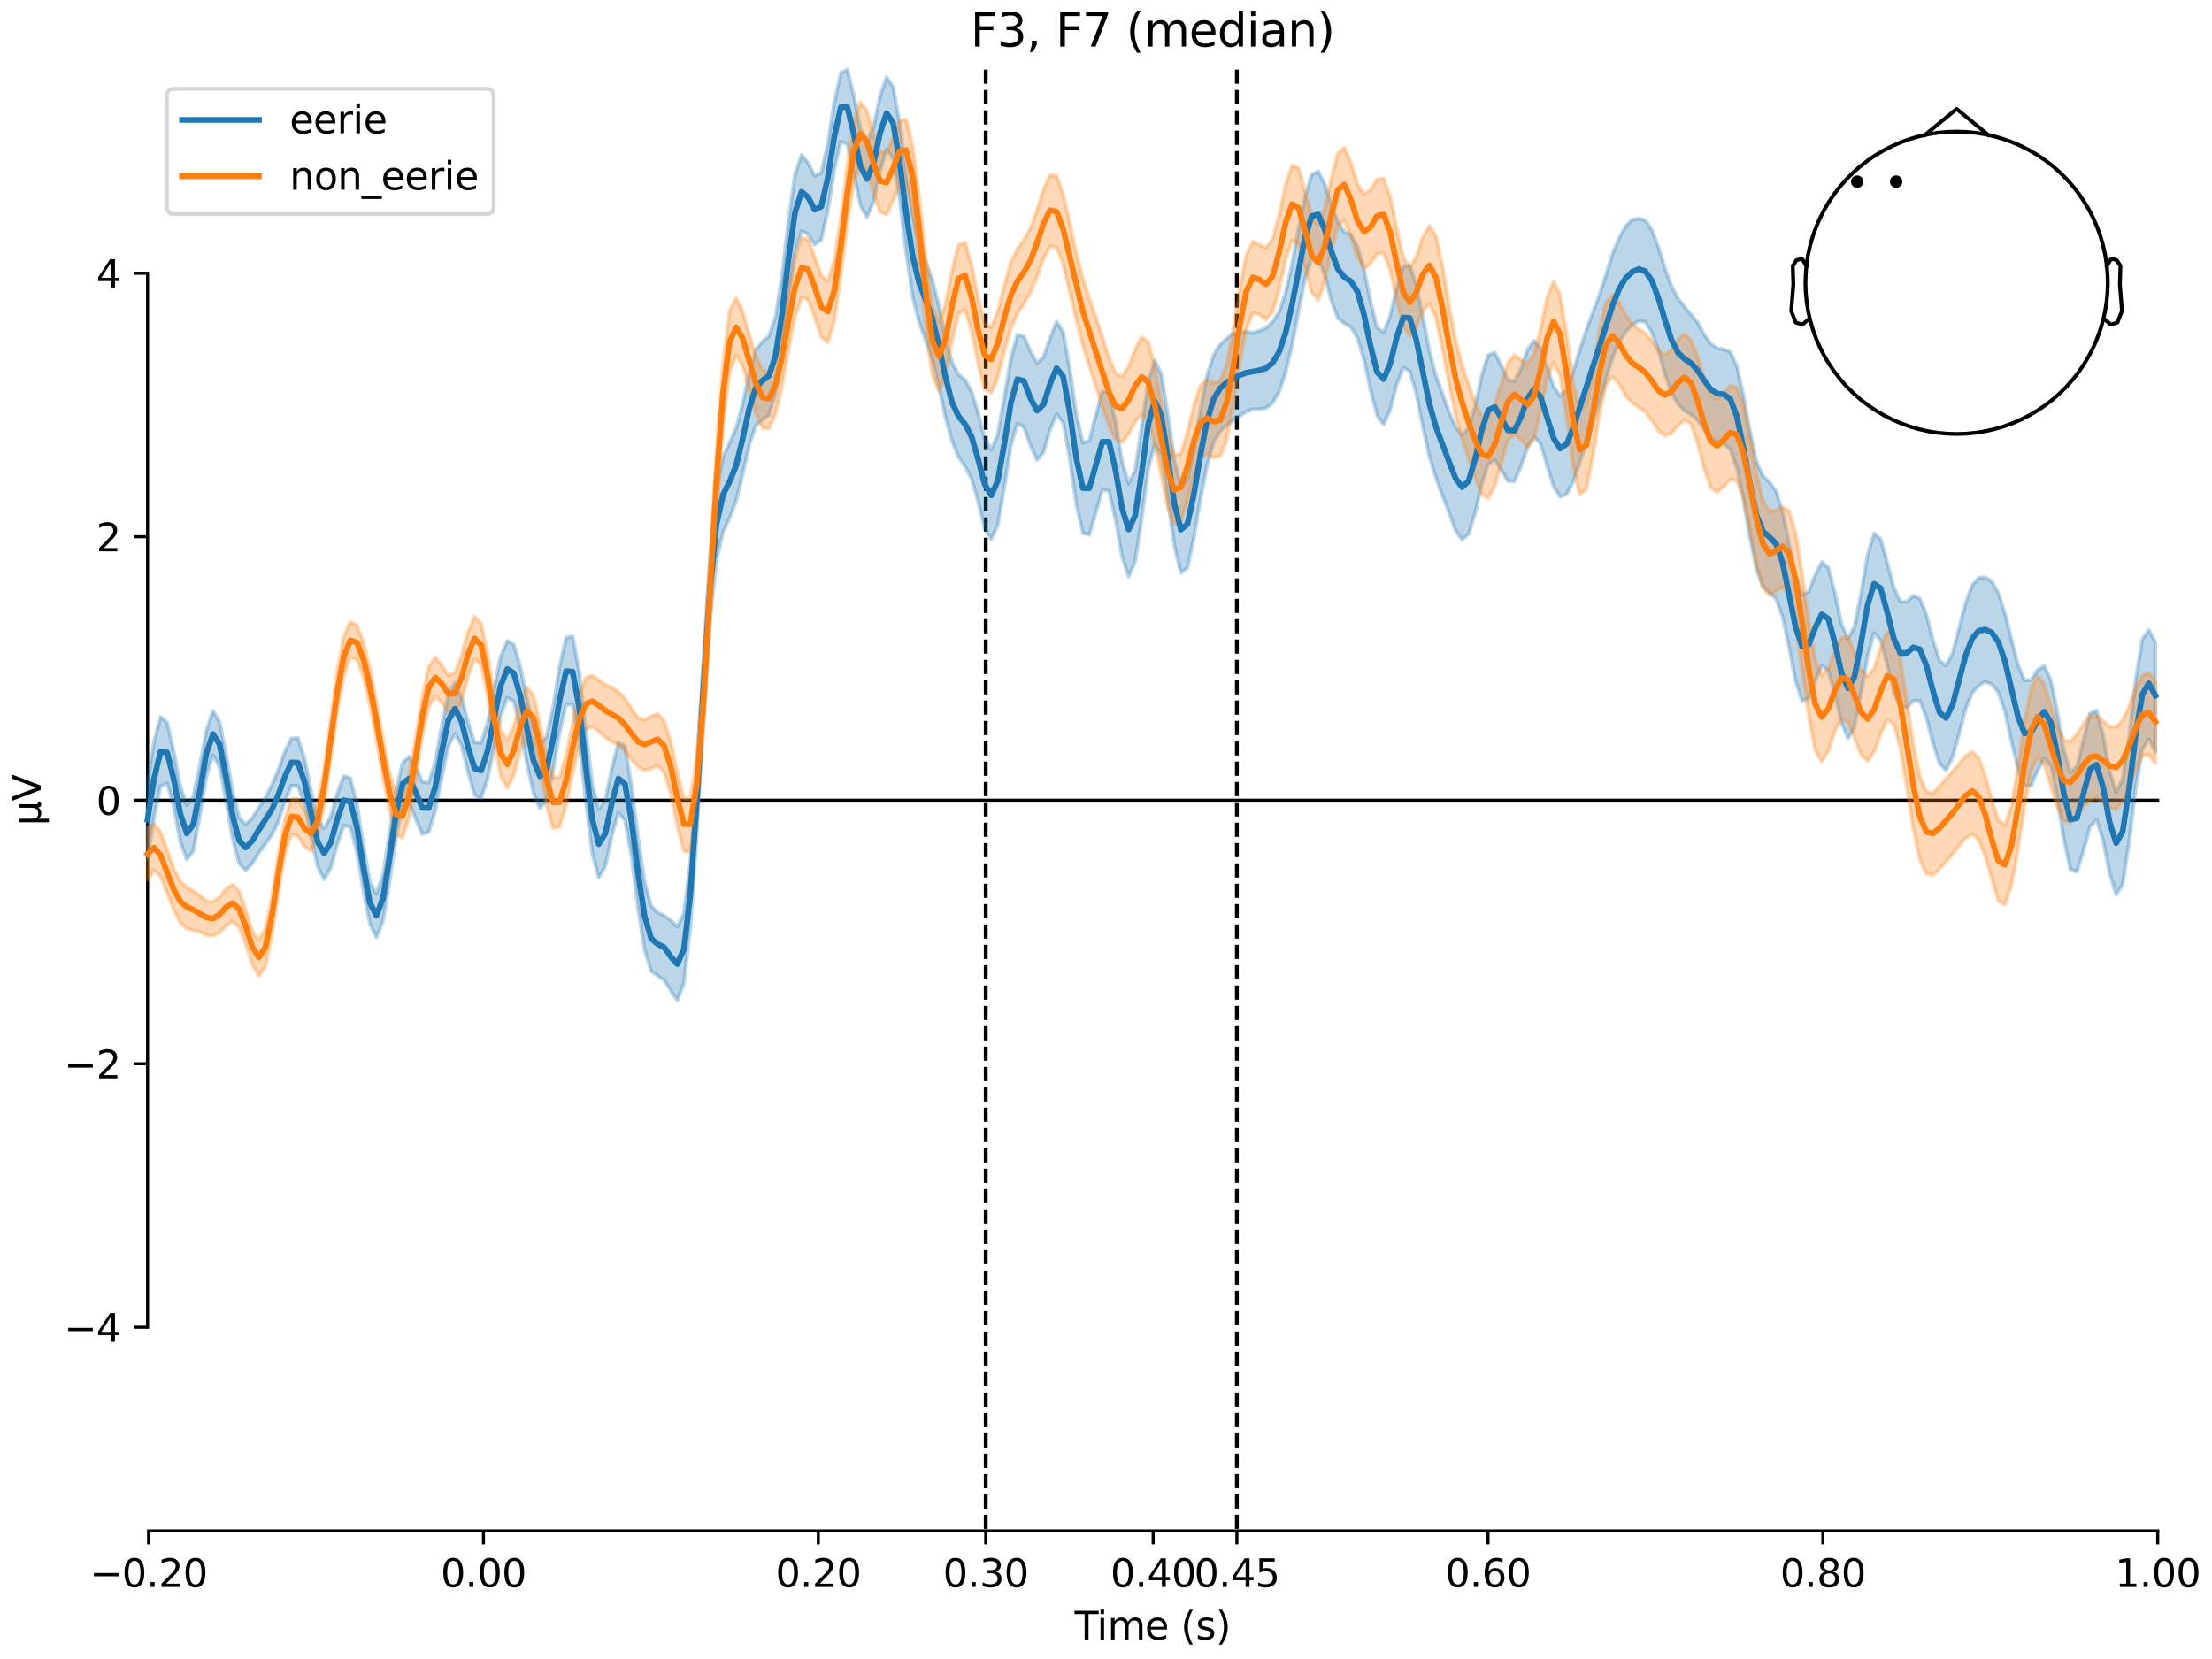 <?xml version="1.0" encoding="utf-8" standalone="no"?>
<!DOCTYPE svg PUBLIC "-//W3C//DTD SVG 1.1//EN"
  "http://www.w3.org/Graphics/SVG/1.1/DTD/svg11.dtd">
<svg xmlns:xlink="http://www.w3.org/1999/xlink" width="576pt" height="432pt" viewBox="0 0 576 432" xmlns="http://www.w3.org/2000/svg" version="1.1">
 <defs>
  <style type="text/css">*{stroke-linejoin: round; stroke-linecap: butt}</style>
 </defs>
 <g id="figure_1">
  <g id="patch_1">
   <path d="M 0 432 
L 576 432 
L 576 0 
L 0 0 
z
" style="fill: #ffffff"/>
  </g>
  <g id="axes_1">
   <g id="patch_2">
    <path d="M 38.421 398.644 
L 561.867 398.644 
L 561.867 18.118 
L 38.421 18.118 
L 38.421 398.644 
z
" style="fill: none; opacity: 0"/>
   </g>
   <g id="patch_3">
    <path d="M 38.421 345.613 
L 38.421 71.149 
" style="fill: none; stroke: #000000; stroke-width: 0.8; stroke-linejoin: miter; stroke-linecap: square"/>
   </g>
   <g id="LineCollection_1">
    <path d="M 256.682 18.118 
L 256.682 398.644 
" clip-path="url(#p73649f7bc6)" style="fill: none; stroke-dasharray: 3.7,1.6; stroke-dashoffset: 0; stroke: #000000"/>
    <path d="M 322.079 18.118 
L 322.079 398.644 
" clip-path="url(#p73649f7bc6)" style="fill: none; stroke-dasharray: 3.7,1.6; stroke-dashoffset: 0; stroke: #000000"/>
   </g>
   <g id="matplotlib.axis_1">
    <g id="xtick_1">
     <g id="line2d_1">
      <defs>
       <path id="m78cf15a482" d="M 0 0 
L 0 3.5 
" style="stroke: #000000; stroke-width: 0.8"/>
      </defs>
      <g>
       <use xlink:href="#m78cf15a482" x="38.693" y="398.644" style="stroke: #000000; stroke-width: 0.8"/>
      </g>
     </g>
     <g id="text_1">
      <!-- −0.20 -->
      <g transform="translate(23.37 413.242) scale(0.1 -0.1)">
       <defs>
        <path id="DejaVuSans-2212" d="M 678 2272 
L 4684 2272 
L 4684 1741 
L 678 1741 
L 678 2272 
z
" transform="scale(0.016)"/>
        <path id="DejaVuSans-30" d="M 2034 4250 
Q 1547 4250 1301 3770 
Q 1056 3291 1056 2328 
Q 1056 1369 1301 889 
Q 1547 409 2034 409 
Q 2525 409 2770 889 
Q 3016 1369 3016 2328 
Q 3016 3291 2770 3770 
Q 2525 4250 2034 4250 
z
M 2034 4750 
Q 2819 4750 3233 4129 
Q 3647 3509 3647 2328 
Q 3647 1150 3233 529 
Q 2819 -91 2034 -91 
Q 1250 -91 836 529 
Q 422 1150 422 2328 
Q 422 3509 836 4129 
Q 1250 4750 2034 4750 
z
" transform="scale(0.016)"/>
        <path id="DejaVuSans-2e" d="M 684 794 
L 1344 794 
L 1344 0 
L 684 0 
L 684 794 
z
" transform="scale(0.016)"/>
        <path id="DejaVuSans-32" d="M 1228 531 
L 3431 531 
L 3431 0 
L 469 0 
L 469 531 
Q 828 903 1448 1529 
Q 2069 2156 2228 2338 
Q 2531 2678 2651 2914 
Q 2772 3150 2772 3378 
Q 2772 3750 2511 3984 
Q 2250 4219 1831 4219 
Q 1534 4219 1204 4116 
Q 875 4013 500 3803 
L 500 4441 
Q 881 4594 1212 4672 
Q 1544 4750 1819 4750 
Q 2544 4750 2975 4387 
Q 3406 4025 3406 3419 
Q 3406 3131 3298 2873 
Q 3191 2616 2906 2266 
Q 2828 2175 2409 1742 
Q 1991 1309 1228 531 
z
" transform="scale(0.016)"/>
       </defs>
       <use xlink:href="#DejaVuSans-2212"/>
       <use xlink:href="#DejaVuSans-30" transform="translate(83.789 0)"/>
       <use xlink:href="#DejaVuSans-2e" transform="translate(147.412 0)"/>
       <use xlink:href="#DejaVuSans-32" transform="translate(179.199 0)"/>
       <use xlink:href="#DejaVuSans-30" transform="translate(242.822 0)"/>
      </g>
     </g>
    </g>
    <g id="xtick_2">
     <g id="line2d_2">
      <g>
       <use xlink:href="#m78cf15a482" x="125.889" y="398.644" style="stroke: #000000; stroke-width: 0.8"/>
      </g>
     </g>
     <g id="text_2">
      <!-- 0.00 -->
      <g transform="translate(114.756 413.242) scale(0.1 -0.1)">
       <use xlink:href="#DejaVuSans-30"/>
       <use xlink:href="#DejaVuSans-2e" transform="translate(63.623 0)"/>
       <use xlink:href="#DejaVuSans-30" transform="translate(95.41 0)"/>
       <use xlink:href="#DejaVuSans-30" transform="translate(159.033 0)"/>
      </g>
     </g>
    </g>
    <g id="xtick_3">
     <g id="line2d_3">
      <g>
       <use xlink:href="#m78cf15a482" x="213.084" y="398.644" style="stroke: #000000; stroke-width: 0.8"/>
      </g>
     </g>
     <g id="text_3">
      <!-- 0.20 -->
      <g transform="translate(201.952 413.242) scale(0.1 -0.1)">
       <use xlink:href="#DejaVuSans-30"/>
       <use xlink:href="#DejaVuSans-2e" transform="translate(63.623 0)"/>
       <use xlink:href="#DejaVuSans-32" transform="translate(95.41 0)"/>
       <use xlink:href="#DejaVuSans-30" transform="translate(159.033 0)"/>
      </g>
     </g>
    </g>
    <g id="xtick_4">
     <g id="line2d_4">
      <g>
       <use xlink:href="#m78cf15a482" x="256.682" y="398.644" style="stroke: #000000; stroke-width: 0.8"/>
      </g>
     </g>
     <g id="text_4">
      <!-- 0.30 -->
      <g transform="translate(245.549 413.242) scale(0.1 -0.1)">
       <defs>
        <path id="DejaVuSans-33" d="M 2597 2516 
Q 3050 2419 3304 2112 
Q 3559 1806 3559 1356 
Q 3559 666 3084 287 
Q 2609 -91 1734 -91 
Q 1441 -91 1130 -33 
Q 819 25 488 141 
L 488 750 
Q 750 597 1062 519 
Q 1375 441 1716 441 
Q 2309 441 2620 675 
Q 2931 909 2931 1356 
Q 2931 1769 2642 2001 
Q 2353 2234 1838 2234 
L 1294 2234 
L 1294 2753 
L 1863 2753 
Q 2328 2753 2575 2939 
Q 2822 3125 2822 3475 
Q 2822 3834 2567 4026 
Q 2313 4219 1838 4219 
Q 1578 4219 1281 4162 
Q 984 4106 628 3988 
L 628 4550 
Q 988 4650 1302 4700 
Q 1616 4750 1894 4750 
Q 2613 4750 3031 4423 
Q 3450 4097 3450 3541 
Q 3450 3153 3228 2886 
Q 3006 2619 2597 2516 
z
" transform="scale(0.016)"/>
       </defs>
       <use xlink:href="#DejaVuSans-30"/>
       <use xlink:href="#DejaVuSans-2e" transform="translate(63.623 0)"/>
       <use xlink:href="#DejaVuSans-33" transform="translate(95.41 0)"/>
       <use xlink:href="#DejaVuSans-30" transform="translate(159.033 0)"/>
      </g>
     </g>
    </g>
    <g id="xtick_5">
     <g id="line2d_5">
      <g>
       <use xlink:href="#m78cf15a482" x="300.28" y="398.644" style="stroke: #000000; stroke-width: 0.8"/>
      </g>
     </g>
     <g id="text_5">
      <!-- 0.40 -->
      <g transform="translate(289.147 413.242) scale(0.1 -0.1)">
       <defs>
        <path id="DejaVuSans-34" d="M 2419 4116 
L 825 1625 
L 2419 1625 
L 2419 4116 
z
M 2253 4666 
L 3047 4666 
L 3047 1625 
L 3713 1625 
L 3713 1100 
L 3047 1100 
L 3047 0 
L 2419 0 
L 2419 1100 
L 313 1100 
L 313 1709 
L 2253 4666 
z
" transform="scale(0.016)"/>
       </defs>
       <use xlink:href="#DejaVuSans-30"/>
       <use xlink:href="#DejaVuSans-2e" transform="translate(63.623 0)"/>
       <use xlink:href="#DejaVuSans-34" transform="translate(95.41 0)"/>
       <use xlink:href="#DejaVuSans-30" transform="translate(159.033 0)"/>
      </g>
     </g>
    </g>
    <g id="xtick_6">
     <g id="line2d_6">
      <g>
       <use xlink:href="#m78cf15a482" x="322.079" y="398.644" style="stroke: #000000; stroke-width: 0.8"/>
      </g>
     </g>
     <g id="text_6">
      <!-- 0.45 -->
      <g transform="translate(310.946 413.242) scale(0.1 -0.1)">
       <defs>
        <path id="DejaVuSans-35" d="M 691 4666 
L 3169 4666 
L 3169 4134 
L 1269 4134 
L 1269 2991 
Q 1406 3038 1543 3061 
Q 1681 3084 1819 3084 
Q 2600 3084 3056 2656 
Q 3513 2228 3513 1497 
Q 3513 744 3044 326 
Q 2575 -91 1722 -91 
Q 1428 -91 1123 -41 
Q 819 9 494 109 
L 494 744 
Q 775 591 1075 516 
Q 1375 441 1709 441 
Q 2250 441 2565 725 
Q 2881 1009 2881 1497 
Q 2881 1984 2565 2268 
Q 2250 2553 1709 2553 
Q 1456 2553 1204 2497 
Q 953 2441 691 2322 
L 691 4666 
z
" transform="scale(0.016)"/>
       </defs>
       <use xlink:href="#DejaVuSans-30"/>
       <use xlink:href="#DejaVuSans-2e" transform="translate(63.623 0)"/>
       <use xlink:href="#DejaVuSans-34" transform="translate(95.41 0)"/>
       <use xlink:href="#DejaVuSans-35" transform="translate(159.033 0)"/>
      </g>
     </g>
    </g>
    <g id="xtick_7">
     <g id="line2d_7">
      <g>
       <use xlink:href="#m78cf15a482" x="387.476" y="398.644" style="stroke: #000000; stroke-width: 0.8"/>
      </g>
     </g>
     <g id="text_7">
      <!-- 0.60 -->
      <g transform="translate(376.343 413.242) scale(0.1 -0.1)">
       <defs>
        <path id="DejaVuSans-36" d="M 2113 2584 
Q 1688 2584 1439 2293 
Q 1191 2003 1191 1497 
Q 1191 994 1439 701 
Q 1688 409 2113 409 
Q 2538 409 2786 701 
Q 3034 994 3034 1497 
Q 3034 2003 2786 2293 
Q 2538 2584 2113 2584 
z
M 3366 4563 
L 3366 3988 
Q 3128 4100 2886 4159 
Q 2644 4219 2406 4219 
Q 1781 4219 1451 3797 
Q 1122 3375 1075 2522 
Q 1259 2794 1537 2939 
Q 1816 3084 2150 3084 
Q 2853 3084 3261 2657 
Q 3669 2231 3669 1497 
Q 3669 778 3244 343 
Q 2819 -91 2113 -91 
Q 1303 -91 875 529 
Q 447 1150 447 2328 
Q 447 3434 972 4092 
Q 1497 4750 2381 4750 
Q 2619 4750 2861 4703 
Q 3103 4656 3366 4563 
z
" transform="scale(0.016)"/>
       </defs>
       <use xlink:href="#DejaVuSans-30"/>
       <use xlink:href="#DejaVuSans-2e" transform="translate(63.623 0)"/>
       <use xlink:href="#DejaVuSans-36" transform="translate(95.41 0)"/>
       <use xlink:href="#DejaVuSans-30" transform="translate(159.033 0)"/>
      </g>
     </g>
    </g>
    <g id="xtick_8">
     <g id="line2d_8">
      <g>
       <use xlink:href="#m78cf15a482" x="474.671" y="398.644" style="stroke: #000000; stroke-width: 0.8"/>
      </g>
     </g>
     <g id="text_8">
      <!-- 0.80 -->
      <g transform="translate(463.538 413.242) scale(0.1 -0.1)">
       <defs>
        <path id="DejaVuSans-38" d="M 2034 2216 
Q 1584 2216 1326 1975 
Q 1069 1734 1069 1313 
Q 1069 891 1326 650 
Q 1584 409 2034 409 
Q 2484 409 2743 651 
Q 3003 894 3003 1313 
Q 3003 1734 2745 1975 
Q 2488 2216 2034 2216 
z
M 1403 2484 
Q 997 2584 770 2862 
Q 544 3141 544 3541 
Q 544 4100 942 4425 
Q 1341 4750 2034 4750 
Q 2731 4750 3128 4425 
Q 3525 4100 3525 3541 
Q 3525 3141 3298 2862 
Q 3072 2584 2669 2484 
Q 3125 2378 3379 2068 
Q 3634 1759 3634 1313 
Q 3634 634 3220 271 
Q 2806 -91 2034 -91 
Q 1263 -91 848 271 
Q 434 634 434 1313 
Q 434 1759 690 2068 
Q 947 2378 1403 2484 
z
M 1172 3481 
Q 1172 3119 1398 2916 
Q 1625 2713 2034 2713 
Q 2441 2713 2670 2916 
Q 2900 3119 2900 3481 
Q 2900 3844 2670 4047 
Q 2441 4250 2034 4250 
Q 1625 4250 1398 4047 
Q 1172 3844 1172 3481 
z
" transform="scale(0.016)"/>
       </defs>
       <use xlink:href="#DejaVuSans-30"/>
       <use xlink:href="#DejaVuSans-2e" transform="translate(63.623 0)"/>
       <use xlink:href="#DejaVuSans-38" transform="translate(95.41 0)"/>
       <use xlink:href="#DejaVuSans-30" transform="translate(159.033 0)"/>
      </g>
     </g>
    </g>
    <g id="xtick_9">
     <g id="line2d_9">
      <g>
       <use xlink:href="#m78cf15a482" x="561.867" y="398.644" style="stroke: #000000; stroke-width: 0.8"/>
      </g>
     </g>
     <g id="text_9">
      <!-- 1.00 -->
      <g transform="translate(550.734 413.242) scale(0.1 -0.1)">
       <defs>
        <path id="DejaVuSans-31" d="M 794 531 
L 1825 531 
L 1825 4091 
L 703 3866 
L 703 4441 
L 1819 4666 
L 2450 4666 
L 2450 531 
L 3481 531 
L 3481 0 
L 794 0 
L 794 531 
z
" transform="scale(0.016)"/>
       </defs>
       <use xlink:href="#DejaVuSans-31"/>
       <use xlink:href="#DejaVuSans-2e" transform="translate(63.623 0)"/>
       <use xlink:href="#DejaVuSans-30" transform="translate(95.41 0)"/>
       <use xlink:href="#DejaVuSans-30" transform="translate(159.033 0)"/>
      </g>
     </g>
    </g>
    <g id="text_10">
     <!-- Time (s) -->
     <g transform="translate(279.815 426.92) scale(0.1 -0.1)">
      <defs>
       <path id="DejaVuSans-54" d="M -19 4666 
L 3928 4666 
L 3928 4134 
L 2272 4134 
L 2272 0 
L 1638 0 
L 1638 4134 
L -19 4134 
L -19 4666 
z
" transform="scale(0.016)"/>
       <path id="DejaVuSans-69" d="M 603 3500 
L 1178 3500 
L 1178 0 
L 603 0 
L 603 3500 
z
M 603 4863 
L 1178 4863 
L 1178 4134 
L 603 4134 
L 603 4863 
z
" transform="scale(0.016)"/>
       <path id="DejaVuSans-6d" d="M 3328 2828 
Q 3544 3216 3844 3400 
Q 4144 3584 4550 3584 
Q 5097 3584 5394 3201 
Q 5691 2819 5691 2113 
L 5691 0 
L 5113 0 
L 5113 2094 
Q 5113 2597 4934 2840 
Q 4756 3084 4391 3084 
Q 3944 3084 3684 2787 
Q 3425 2491 3425 1978 
L 3425 0 
L 2847 0 
L 2847 2094 
Q 2847 2600 2669 2842 
Q 2491 3084 2119 3084 
Q 1678 3084 1418 2786 
Q 1159 2488 1159 1978 
L 1159 0 
L 581 0 
L 581 3500 
L 1159 3500 
L 1159 2956 
Q 1356 3278 1631 3431 
Q 1906 3584 2284 3584 
Q 2666 3584 2933 3390 
Q 3200 3197 3328 2828 
z
" transform="scale(0.016)"/>
       <path id="DejaVuSans-65" d="M 3597 1894 
L 3597 1613 
L 953 1613 
Q 991 1019 1311 708 
Q 1631 397 2203 397 
Q 2534 397 2845 478 
Q 3156 559 3463 722 
L 3463 178 
Q 3153 47 2828 -22 
Q 2503 -91 2169 -91 
Q 1331 -91 842 396 
Q 353 884 353 1716 
Q 353 2575 817 3079 
Q 1281 3584 2069 3584 
Q 2775 3584 3186 3129 
Q 3597 2675 3597 1894 
z
M 3022 2063 
Q 3016 2534 2758 2815 
Q 2500 3097 2075 3097 
Q 1594 3097 1305 2825 
Q 1016 2553 972 2059 
L 3022 2063 
z
" transform="scale(0.016)"/>
       <path id="DejaVuSans-20" transform="scale(0.016)"/>
       <path id="DejaVuSans-28" d="M 1984 4856 
Q 1566 4138 1362 3434 
Q 1159 2731 1159 2009 
Q 1159 1288 1364 580 
Q 1569 -128 1984 -844 
L 1484 -844 
Q 1016 -109 783 600 
Q 550 1309 550 2009 
Q 550 2706 781 3412 
Q 1013 4119 1484 4856 
L 1984 4856 
z
" transform="scale(0.016)"/>
       <path id="DejaVuSans-73" d="M 2834 3397 
L 2834 2853 
Q 2591 2978 2328 3040 
Q 2066 3103 1784 3103 
Q 1356 3103 1142 2972 
Q 928 2841 928 2578 
Q 928 2378 1081 2264 
Q 1234 2150 1697 2047 
L 1894 2003 
Q 2506 1872 2764 1633 
Q 3022 1394 3022 966 
Q 3022 478 2636 193 
Q 2250 -91 1575 -91 
Q 1294 -91 989 -36 
Q 684 19 347 128 
L 347 722 
Q 666 556 975 473 
Q 1284 391 1588 391 
Q 1994 391 2212 530 
Q 2431 669 2431 922 
Q 2431 1156 2273 1281 
Q 2116 1406 1581 1522 
L 1381 1569 
Q 847 1681 609 1914 
Q 372 2147 372 2553 
Q 372 3047 722 3315 
Q 1072 3584 1716 3584 
Q 2034 3584 2315 3537 
Q 2597 3491 2834 3397 
z
" transform="scale(0.016)"/>
       <path id="DejaVuSans-29" d="M 513 4856 
L 1013 4856 
Q 1481 4119 1714 3412 
Q 1947 2706 1947 2009 
Q 1947 1309 1714 600 
Q 1481 -109 1013 -844 
L 513 -844 
Q 928 -128 1133 580 
Q 1338 1288 1338 2009 
Q 1338 2731 1133 3434 
Q 928 4138 513 4856 
z
" transform="scale(0.016)"/>
      </defs>
      <use xlink:href="#DejaVuSans-54"/>
      <use xlink:href="#DejaVuSans-69" transform="translate(57.959 0)"/>
      <use xlink:href="#DejaVuSans-6d" transform="translate(85.742 0)"/>
      <use xlink:href="#DejaVuSans-65" transform="translate(183.154 0)"/>
      <use xlink:href="#DejaVuSans-20" transform="translate(244.678 0)"/>
      <use xlink:href="#DejaVuSans-28" transform="translate(276.465 0)"/>
      <use xlink:href="#DejaVuSans-73" transform="translate(315.479 0)"/>
      <use xlink:href="#DejaVuSans-29" transform="translate(367.578 0)"/>
     </g>
    </g>
   </g>
   <g id="matplotlib.axis_2">
    <g id="ytick_1">
     <g id="line2d_10">
      <defs>
       <path id="mc218d97bfd" d="M 0 0 
L -3.5 0 
" style="stroke: #000000; stroke-width: 0.8"/>
      </defs>
      <g>
       <use xlink:href="#mc218d97bfd" x="38.421" y="345.613" style="stroke: #000000; stroke-width: 0.8"/>
      </g>
     </g>
     <g id="text_11">
      <!-- −4 -->
      <g transform="translate(16.678 349.412) scale(0.1 -0.1)">
       <use xlink:href="#DejaVuSans-2212"/>
       <use xlink:href="#DejaVuSans-34" transform="translate(83.789 0)"/>
      </g>
     </g>
    </g>
    <g id="ytick_2">
     <g id="line2d_11">
      <g>
       <use xlink:href="#mc218d97bfd" x="38.421" y="276.997" style="stroke: #000000; stroke-width: 0.8"/>
      </g>
     </g>
     <g id="text_12">
      <!-- −2 -->
      <g transform="translate(16.678 280.796) scale(0.1 -0.1)">
       <use xlink:href="#DejaVuSans-2212"/>
       <use xlink:href="#DejaVuSans-32" transform="translate(83.789 0)"/>
      </g>
     </g>
    </g>
    <g id="ytick_3">
     <g id="line2d_12">
      <g>
       <use xlink:href="#mc218d97bfd" x="38.421" y="208.381" style="stroke: #000000; stroke-width: 0.8"/>
      </g>
     </g>
     <g id="text_13">
      <!-- 0 -->
      <g transform="translate(25.058 212.18) scale(0.1 -0.1)">
       <use xlink:href="#DejaVuSans-30"/>
      </g>
     </g>
    </g>
    <g id="ytick_4">
     <g id="line2d_13">
      <g>
       <use xlink:href="#mc218d97bfd" x="38.421" y="139.765" style="stroke: #000000; stroke-width: 0.8"/>
      </g>
     </g>
     <g id="text_14">
      <!-- 2 -->
      <g transform="translate(25.058 143.564) scale(0.1 -0.1)">
       <use xlink:href="#DejaVuSans-32"/>
      </g>
     </g>
    </g>
    <g id="ytick_5">
     <g id="line2d_14">
      <g>
       <use xlink:href="#mc218d97bfd" x="38.421" y="71.149" style="stroke: #000000; stroke-width: 0.8"/>
      </g>
     </g>
     <g id="text_15">
      <!-- 4 -->
      <g transform="translate(25.058 74.948) scale(0.1 -0.1)">
       <use xlink:href="#DejaVuSans-34"/>
      </g>
     </g>
    </g>
    <g id="text_16">
     <!-- µV -->
     <g transform="translate(10.599 214.982) rotate(-90) scale(0.1 -0.1)">
      <defs>
       <path id="DejaVuSans-b5" d="M 544 -1331 
L 544 3500 
L 1119 3500 
L 1119 1325 
Q 1119 872 1334 640 
Q 1550 409 1972 409 
Q 2434 409 2667 671 
Q 2900 934 2900 1459 
L 2900 3500 
L 3475 3500 
L 3475 806 
Q 3475 619 3529 530 
Q 3584 441 3700 441 
Q 3728 441 3778 458 
Q 3828 475 3916 513 
L 3916 50 
Q 3788 -22 3673 -56 
Q 3559 -91 3450 -91 
Q 3234 -91 3106 31 
Q 2978 153 2931 403 
Q 2775 156 2548 32 
Q 2322 -91 2016 -91 
Q 1697 -91 1473 31 
Q 1250 153 1119 397 
L 1119 -1331 
L 544 -1331 
z
" transform="scale(0.016)"/>
       <path id="DejaVuSans-56" d="M 1831 0 
L 50 4666 
L 709 4666 
L 2188 738 
L 3669 4666 
L 4325 4666 
L 2547 0 
L 1831 0 
z
" transform="scale(0.016)"/>
      </defs>
      <use xlink:href="#DejaVuSans-b5"/>
      <use xlink:href="#DejaVuSans-56" transform="translate(63.623 0)"/>
     </g>
    </g>
   </g>
   <g id="patch_4">
    <path d="M 38.693 398.644 
L 561.867 398.644 
" style="fill: none; stroke: #000000; stroke-width: 0.8; stroke-linejoin: miter; stroke-linecap: square"/>
   </g>
   <g id="patch_5">
    <path d="M 38.421 208.381 
L 561.867 208.381 
" style="fill: none; stroke: #000000; stroke-width: 0.8; stroke-linejoin: miter; stroke-linecap: square"/>
   </g>
   <g id="text_17">
    <!-- F3, F7 (median) -->
    <g transform="translate(252.713 12.118) scale(0.12 -0.12)">
     <defs>
      <path id="DejaVuSans-46" d="M 628 4666 
L 3309 4666 
L 3309 4134 
L 1259 4134 
L 1259 2759 
L 3109 2759 
L 3109 2228 
L 1259 2228 
L 1259 0 
L 628 0 
L 628 4666 
z
" transform="scale(0.016)"/>
      <path id="DejaVuSans-2c" d="M 750 794 
L 1409 794 
L 1409 256 
L 897 -744 
L 494 -744 
L 750 256 
L 750 794 
z
" transform="scale(0.016)"/>
      <path id="DejaVuSans-37" d="M 525 4666 
L 3525 4666 
L 3525 4397 
L 1831 0 
L 1172 0 
L 2766 4134 
L 525 4134 
L 525 4666 
z
" transform="scale(0.016)"/>
      <path id="DejaVuSans-64" d="M 2906 2969 
L 2906 4863 
L 3481 4863 
L 3481 0 
L 2906 0 
L 2906 525 
Q 2725 213 2448 61 
Q 2172 -91 1784 -91 
Q 1150 -91 751 415 
Q 353 922 353 1747 
Q 353 2572 751 3078 
Q 1150 3584 1784 3584 
Q 2172 3584 2448 3432 
Q 2725 3281 2906 2969 
z
M 947 1747 
Q 947 1113 1208 752 
Q 1469 391 1925 391 
Q 2381 391 2643 752 
Q 2906 1113 2906 1747 
Q 2906 2381 2643 2742 
Q 2381 3103 1925 3103 
Q 1469 3103 1208 2742 
Q 947 2381 947 1747 
z
" transform="scale(0.016)"/>
      <path id="DejaVuSans-61" d="M 2194 1759 
Q 1497 1759 1228 1600 
Q 959 1441 959 1056 
Q 959 750 1161 570 
Q 1363 391 1709 391 
Q 2188 391 2477 730 
Q 2766 1069 2766 1631 
L 2766 1759 
L 2194 1759 
z
M 3341 1997 
L 3341 0 
L 2766 0 
L 2766 531 
Q 2569 213 2275 61 
Q 1981 -91 1556 -91 
Q 1019 -91 701 211 
Q 384 513 384 1019 
Q 384 1609 779 1909 
Q 1175 2209 1959 2209 
L 2766 2209 
L 2766 2266 
Q 2766 2663 2505 2880 
Q 2244 3097 1772 3097 
Q 1472 3097 1187 3025 
Q 903 2953 641 2809 
L 641 3341 
Q 956 3463 1253 3523 
Q 1550 3584 1831 3584 
Q 2591 3584 2966 3190 
Q 3341 2797 3341 1997 
z
" transform="scale(0.016)"/>
      <path id="DejaVuSans-6e" d="M 3513 2113 
L 3513 0 
L 2938 0 
L 2938 2094 
Q 2938 2591 2744 2837 
Q 2550 3084 2163 3084 
Q 1697 3084 1428 2787 
Q 1159 2491 1159 1978 
L 1159 0 
L 581 0 
L 581 3500 
L 1159 3500 
L 1159 2956 
Q 1366 3272 1645 3428 
Q 1925 3584 2291 3584 
Q 2894 3584 3203 3211 
Q 3513 2838 3513 2113 
z
" transform="scale(0.016)"/>
     </defs>
     <use xlink:href="#DejaVuSans-46"/>
     <use xlink:href="#DejaVuSans-33" transform="translate(57.52 0)"/>
     <use xlink:href="#DejaVuSans-2c" transform="translate(121.143 0)"/>
     <use xlink:href="#DejaVuSans-20" transform="translate(152.93 0)"/>
     <use xlink:href="#DejaVuSans-46" transform="translate(184.717 0)"/>
     <use xlink:href="#DejaVuSans-37" transform="translate(242.236 0)"/>
     <use xlink:href="#DejaVuSans-20" transform="translate(305.859 0)"/>
     <use xlink:href="#DejaVuSans-28" transform="translate(337.646 0)"/>
     <use xlink:href="#DejaVuSans-6d" transform="translate(376.66 0)"/>
     <use xlink:href="#DejaVuSans-65" transform="translate(474.072 0)"/>
     <use xlink:href="#DejaVuSans-64" transform="translate(535.596 0)"/>
     <use xlink:href="#DejaVuSans-69" transform="translate(599.072 0)"/>
     <use xlink:href="#DejaVuSans-61" transform="translate(626.855 0)"/>
     <use xlink:href="#DejaVuSans-6e" transform="translate(688.135 0)"/>
     <use xlink:href="#DejaVuSans-29" transform="translate(751.514 0)"/>
    </g>
   </g>
   <g id="legend_1">
    <g id="patch_6">
     <path d="M 45.421 55.753 
L 126.563 55.753 
Q 128.563 55.753 128.563 53.753 
L 128.563 25.118 
Q 128.563 23.118 126.563 23.118 
L 45.421 23.118 
Q 43.421 23.118 43.421 25.118 
L 43.421 53.753 
Q 43.421 55.753 45.421 55.753 
z
" style="fill: #ffffff; opacity: 0.8; stroke: #cccccc; stroke-linejoin: miter"/>
    </g>
    <g id="line2d_15">
     <path d="M 47.421 31.217 
L 57.421 31.217 
L 67.421 31.217 
" style="fill: none; stroke: #1f77b4; stroke-width: 1.5; stroke-linecap: square"/>
    </g>
    <g id="text_18">
     <!-- eerie -->
     <g transform="translate(75.421 34.717) scale(0.1 -0.1)">
      <defs>
       <path id="DejaVuSans-72" d="M 2631 2963 
Q 2534 3019 2420 3045 
Q 2306 3072 2169 3072 
Q 1681 3072 1420 2755 
Q 1159 2438 1159 1844 
L 1159 0 
L 581 0 
L 581 3500 
L 1159 3500 
L 1159 2956 
Q 1341 3275 1631 3429 
Q 1922 3584 2338 3584 
Q 2397 3584 2469 3576 
Q 2541 3569 2628 3553 
L 2631 2963 
z
" transform="scale(0.016)"/>
      </defs>
      <use xlink:href="#DejaVuSans-65"/>
      <use xlink:href="#DejaVuSans-65" transform="translate(61.523 0)"/>
      <use xlink:href="#DejaVuSans-72" transform="translate(123.047 0)"/>
      <use xlink:href="#DejaVuSans-69" transform="translate(164.16 0)"/>
      <use xlink:href="#DejaVuSans-65" transform="translate(191.943 0)"/>
     </g>
    </g>
    <g id="line2d_16">
     <path d="M 47.421 45.895 
L 57.421 45.895 
L 67.421 45.895 
" style="fill: none; stroke: #ff7f0e; stroke-width: 1.5; stroke-linecap: square"/>
    </g>
    <g id="text_19">
     <!-- non_eerie -->
     <g transform="translate(75.421 49.395) scale(0.1 -0.1)">
      <defs>
       <path id="DejaVuSans-6f" d="M 1959 3097 
Q 1497 3097 1228 2736 
Q 959 2375 959 1747 
Q 959 1119 1226 758 
Q 1494 397 1959 397 
Q 2419 397 2687 759 
Q 2956 1122 2956 1747 
Q 2956 2369 2687 2733 
Q 2419 3097 1959 3097 
z
M 1959 3584 
Q 2709 3584 3137 3096 
Q 3566 2609 3566 1747 
Q 3566 888 3137 398 
Q 2709 -91 1959 -91 
Q 1206 -91 779 398 
Q 353 888 353 1747 
Q 353 2609 779 3096 
Q 1206 3584 1959 3584 
z
" transform="scale(0.016)"/>
       <path id="DejaVuSans-5f" d="M 3263 -1063 
L 3263 -1509 
L -63 -1509 
L -63 -1063 
L 3263 -1063 
z
" transform="scale(0.016)"/>
      </defs>
      <use xlink:href="#DejaVuSans-6e"/>
      <use xlink:href="#DejaVuSans-6f" transform="translate(63.379 0)"/>
      <use xlink:href="#DejaVuSans-6e" transform="translate(124.561 0)"/>
      <use xlink:href="#DejaVuSans-5f" transform="translate(187.939 0)"/>
      <use xlink:href="#DejaVuSans-65" transform="translate(237.939 0)"/>
      <use xlink:href="#DejaVuSans-65" transform="translate(299.463 0)"/>
      <use xlink:href="#DejaVuSans-72" transform="translate(360.986 0)"/>
      <use xlink:href="#DejaVuSans-69" transform="translate(402.1 0)"/>
      <use xlink:href="#DejaVuSans-65" transform="translate(429.883 0)"/>
     </g>
    </g>
   </g>
   <g id="FillBetweenPolyCollection_1">
    <defs>
     <path id="m5c6283552a" d="M 38.421 -228.605 
L 38.421 -208.306 
L 40.124 -219.181 
L 41.827 -227.291 
L 43.53 -227.997 
L 45.233 -221.889 
L 46.936 -212.878 
L 48.639 -208.186 
L 50.342 -210.375 
L 52.045 -219.62 
L 53.748 -229.889 
L 55.451 -235.327 
L 57.154 -232.415 
L 58.857 -223.44 
L 60.56 -213.609 
L 62.263 -207.15 
L 63.966 -205.345 
L 65.669 -207.081 
L 67.372 -209.862 
L 69.075 -212.194 
L 70.778 -214.588 
L 72.481 -218.064 
L 74.184 -223.254 
L 75.887 -227.404 
L 77.59 -227.295 
L 79.294 -222.45 
L 80.997 -214.068 
L 82.7 -206.357 
L 84.403 -203.06 
L 86.106 -205.942 
L 87.809 -212.026 
L 89.512 -216.987 
L 91.215 -216.696 
L 92.918 -210.167 
L 94.621 -200.186 
L 96.324 -191.382 
L 98.027 -187.915 
L 99.73 -192.144 
L 101.433 -202.376 
L 103.136 -214.146 
L 104.839 -221.985 
L 106.542 -222.817 
L 108.245 -218.819 
L 109.948 -214.815 
L 111.651 -215.309 
L 113.354 -220.993 
L 115.057 -229.667 
L 116.76 -237.598 
L 118.463 -240.883 
L 120.166 -237.917 
L 121.87 -230.945 
L 123.573 -224.962 
L 125.276 -224.082 
L 126.979 -229.173 
L 128.682 -237.409 
L 130.385 -245.677 
L 132.088 -250.335 
L 133.791 -249.365 
L 135.494 -242.434 
L 137.197 -233.218 
L 138.9 -225.54 
L 140.603 -221.5 
L 142.306 -223.595 
L 144.009 -231.156 
L 145.712 -241.206 
L 147.415 -248.561 
L 149.118 -248.511 
L 150.821 -238.926 
L 152.524 -223.547 
L 154.227 -209.799 
L 155.93 -203.412 
L 157.633 -206.479 
L 159.336 -214.451 
L 161.039 -220.382 
L 162.742 -218.419 
L 164.446 -209.023 
L 166.149 -195.555 
L 167.852 -184.729 
L 169.555 -179.138 
L 171.258 -177.9 
L 172.961 -176.735 
L 174.664 -173.986 
L 176.367 -171.523 
L 178.07 -175.829 
L 179.773 -190.529 
L 181.476 -215.656 
L 183.179 -245.058 
L 184.882 -270.375 
L 186.585 -286.271 
L 188.288 -293.422 
L 189.991 -297.098 
L 191.694 -301.62 
L 193.397 -308.534 
L 195.1 -316.02 
L 196.803 -321.203 
L 198.506 -322.599 
L 200.209 -323.801 
L 201.912 -329.211 
L 203.615 -340.376 
L 205.318 -354.377 
L 207.022 -366.276 
L 208.725 -371.83 
L 210.428 -371.011 
L 212.131 -368.299 
L 213.834 -369.536 
L 215.537 -376.985 
L 217.24 -387.675 
L 218.943 -395.151 
L 220.646 -394.371 
L 222.349 -386.783 
L 224.052 -378.407 
L 225.755 -375.513 
L 227.458 -379.362 
L 229.161 -387.237 
L 230.864 -393.116 
L 232.567 -390.675 
L 234.27 -380.267 
L 235.973 -366.225 
L 237.676 -354.583 
L 239.379 -347.969 
L 241.082 -343.239 
L 242.785 -338.406 
L 244.488 -331.348 
L 246.191 -323.339 
L 247.894 -317.182 
L 249.598 -312.984 
L 251.301 -310.58 
L 253.004 -307.267 
L 254.707 -301.288 
L 256.41 -294.516 
L 258.113 -291.537 
L 259.816 -295.25 
L 261.519 -305.066 
L 263.222 -315.887 
L 264.925 -321.714 
L 266.628 -320.72 
L 268.331 -315.918 
L 270.034 -312.265 
L 271.737 -314.19 
L 273.44 -320.058 
L 275.143 -324.132 
L 276.846 -321.936 
L 278.549 -312.627 
L 280.252 -300.808 
L 281.955 -293.172 
L 283.658 -292.746 
L 285.361 -298.565 
L 287.064 -304.424 
L 288.767 -304.157 
L 290.47 -296.722 
L 292.174 -287.083 
L 293.877 -281.885 
L 295.58 -285.74 
L 297.283 -296.805 
L 298.986 -309.717 
L 300.689 -316.215 
L 302.392 -313.322 
L 304.095 -302.086 
L 305.798 -289.917 
L 307.501 -282.837 
L 309.204 -284.181 
L 310.907 -291.978 
L 312.61 -302.085 
L 314.313 -310.718 
L 316.016 -316.699 
L 317.719 -319.667 
L 319.422 -321.209 
L 321.125 -322.473 
L 322.828 -323.708 
L 324.531 -324.8 
L 326.234 -325.464 
L 327.937 -325.404 
L 329.64 -325.737 
L 331.343 -327.017 
L 333.046 -329.915 
L 334.75 -334.893 
L 336.453 -342.092 
L 338.156 -351.007 
L 339.859 -359.619 
L 341.562 -364.681 
L 343.265 -364.802 
L 344.968 -360.307 
L 346.671 -353.721 
L 348.374 -349.17 
L 350.077 -347.742 
L 351.78 -346.855 
L 353.483 -343.978 
L 355.186 -338.409 
L 356.889 -330.383 
L 358.592 -323.77 
L 360.295 -321.474 
L 361.998 -325.302 
L 363.701 -331.898 
L 365.404 -336.3 
L 367.107 -335.298 
L 368.81 -329.458 
L 370.513 -320.847 
L 372.216 -313.103 
L 373.919 -307.591 
L 375.622 -302.907 
L 377.326 -298.539 
L 379.029 -293.839 
L 380.732 -291.483 
L 382.435 -292.928 
L 384.138 -298.416 
L 385.841 -305.828 
L 387.544 -311.107 
L 389.247 -312.224 
L 390.95 -309.52 
L 392.653 -306.725 
L 394.356 -306.706 
L 396.059 -310.552 
L 397.762 -315.511 
L 399.465 -318.241 
L 401.168 -316.419 
L 402.871 -310.733 
L 404.574 -305.224 
L 406.277 -302.639 
L 407.98 -303.266 
L 409.683 -306.662 
L 411.386 -311.667 
L 413.089 -316.631 
L 414.792 -321.86 
L 416.495 -327.254 
L 418.198 -333.157 
L 419.902 -338.787 
L 421.605 -342.838 
L 423.308 -345.5 
L 425.011 -347.329 
L 426.714 -348.374 
L 428.417 -348.196 
L 430.12 -345.507 
L 431.823 -340.762 
L 433.526 -334.542 
L 435.229 -329.742 
L 436.932 -326.764 
L 438.635 -325.058 
L 440.338 -323.979 
L 442.041 -322.57 
L 443.744 -320.129 
L 445.447 -317.768 
L 447.15 -316.929 
L 448.853 -316.489 
L 450.556 -314.928 
L 452.259 -310.141 
L 453.962 -302.018 
L 455.665 -292.13 
L 457.368 -283.797 
L 459.071 -279.261 
L 460.774 -277.66 
L 462.478 -276.085 
L 464.181 -271.423 
L 465.884 -263.4 
L 467.587 -254.535 
L 469.29 -249.525 
L 470.993 -250.065 
L 472.696 -254.676 
L 474.399 -258.608 
L 476.102 -257.367 
L 477.805 -251.134 
L 479.508 -243.75 
L 481.211 -239.777 
L 482.914 -242.521 
L 484.617 -251.388 
L 486.32 -261.062 
L 488.023 -267.158 
L 489.726 -265.234 
L 491.429 -258.827 
L 493.132 -251.767 
L 494.835 -247.882 
L 496.538 -247.744 
L 498.241 -249.577 
L 499.944 -249.493 
L 501.647 -245.087 
L 503.35 -238.43 
L 505.054 -233.14 
L 506.757 -231.379 
L 508.46 -234.836 
L 510.163 -240.96 
L 511.866 -247.446 
L 513.569 -251.528 
L 515.272 -253.515 
L 516.975 -254.451 
L 518.678 -253.83 
L 520.381 -251.651 
L 522.084 -246.641 
L 523.787 -238.932 
L 525.49 -231.676 
L 527.193 -227.357 
L 528.896 -227.383 
L 530.599 -231.328 
L 532.302 -234.456 
L 534.005 -232.482 
L 535.708 -224.379 
L 537.411 -213.388 
L 539.114 -205.654 
L 540.817 -204.963 
L 542.52 -210.429 
L 544.223 -216.689 
L 545.926 -218.52 
L 547.63 -213.209 
L 549.333 -204.636 
L 551.036 -199.035 
L 552.739 -201.7 
L 554.442 -212.866 
L 556.145 -226.987 
L 557.848 -236.664 
L 559.551 -239.528 
L 561.254 -236.236 
L 561.254 -264.721 
L 561.254 -264.721 
L 559.551 -267.97 
L 557.848 -265.49 
L 556.145 -255.066 
L 554.442 -240.647 
L 552.739 -229.246 
L 551.036 -225.811 
L 549.333 -231.438 
L 547.63 -240.743 
L 545.926 -246.988 
L 544.223 -246.199 
L 542.52 -239.439 
L 540.817 -232.499 
L 539.114 -230.884 
L 537.411 -236.722 
L 535.708 -246.686 
L 534.005 -255.019 
L 532.302 -258.551 
L 530.599 -257.546 
L 528.896 -254.948 
L 527.193 -254.809 
L 525.49 -258.917 
L 523.787 -265.544 
L 522.084 -272.225 
L 520.381 -277.568 
L 518.678 -280.568 
L 516.975 -281.663 
L 515.272 -281.572 
L 513.569 -279.596 
L 511.866 -275.06 
L 510.163 -268.502 
L 508.46 -261.993 
L 506.757 -258.663 
L 505.054 -259.997 
L 503.35 -265.345 
L 501.647 -271.838 
L 499.944 -276.132 
L 498.241 -276.859 
L 496.538 -275.303 
L 494.835 -275.352 
L 493.132 -279.047 
L 491.429 -285.567 
L 489.726 -291.664 
L 488.023 -293.124 
L 486.32 -287.611 
L 484.617 -277.491 
L 482.914 -268.836 
L 481.211 -265.637 
L 479.508 -269.546 
L 477.805 -277.67 
L 476.102 -284.178 
L 474.399 -285.638 
L 472.696 -282.306 
L 470.993 -277.99 
L 469.29 -277.125 
L 467.587 -281.692 
L 465.884 -290.61 
L 464.181 -298.757 
L 462.478 -304.152 
L 460.774 -306.428 
L 459.071 -308.092 
L 457.368 -311.895 
L 455.665 -319.852 
L 453.962 -329.098 
L 452.259 -336.665 
L 450.556 -340.352 
L 448.853 -341.054 
L 447.15 -341.296 
L 445.447 -342.537 
L 443.744 -344.865 
L 442.041 -348.054 
L 440.338 -350.063 
L 438.635 -352.099 
L 436.932 -354.358 
L 435.229 -357.531 
L 433.526 -362.191 
L 431.823 -367.746 
L 430.12 -372.174 
L 428.417 -374.683 
L 426.714 -375.073 
L 425.011 -374.802 
L 423.308 -373.059 
L 421.605 -369.991 
L 419.902 -365.954 
L 418.198 -360.405 
L 416.495 -355.233 
L 414.792 -350.726 
L 413.089 -346.07 
L 411.386 -340.919 
L 409.683 -335.347 
L 407.98 -330.619 
L 406.277 -328.903 
L 404.574 -331.355 
L 402.871 -336.389 
L 401.168 -341.425 
L 399.465 -343.268 
L 397.762 -340.946 
L 396.059 -336.084 
L 394.356 -332.704 
L 392.653 -333.101 
L 390.95 -336.745 
L 389.247 -340.202 
L 387.544 -339.532 
L 385.841 -334.28 
L 384.138 -326.341 
L 382.435 -320.56 
L 380.732 -318.697 
L 379.029 -320.879 
L 377.326 -324.716 
L 375.622 -329.506 
L 373.919 -334.121 
L 372.216 -340.614 
L 370.513 -349.469 
L 368.81 -357.88 
L 367.107 -362.899 
L 365.404 -362.711 
L 363.701 -357.033 
L 361.998 -349.764 
L 360.295 -345.441 
L 358.592 -346.658 
L 356.889 -353.487 
L 355.186 -361.924 
L 353.483 -367.918 
L 351.78 -370.835 
L 350.077 -371.61 
L 348.374 -374.273 
L 346.671 -378.864 
L 344.968 -384.107 
L 343.265 -387.37 
L 341.562 -386.533 
L 339.859 -381.035 
L 338.156 -372.604 
L 336.453 -363.311 
L 334.75 -355.607 
L 333.046 -350.75 
L 331.343 -348.11 
L 329.64 -346.559 
L 327.937 -345.882 
L 326.234 -345.325 
L 324.531 -345.612 
L 322.828 -345.647 
L 321.125 -345.201 
L 319.422 -343.804 
L 317.719 -342.215 
L 316.016 -339.533 
L 314.313 -334.294 
L 312.61 -325.511 
L 310.907 -315.24 
L 309.204 -307.13 
L 307.501 -305.522 
L 305.798 -312.231 
L 304.095 -324.065 
L 302.392 -334.567 
L 300.689 -338.136 
L 298.986 -332.68 
L 297.283 -320.848 
L 295.58 -309.517 
L 293.877 -306.069 
L 292.174 -312.041 
L 290.47 -322.362 
L 288.767 -329.888 
L 287.064 -330.112 
L 285.361 -323.912 
L 283.658 -317.291 
L 281.955 -316.728 
L 280.252 -324.254 
L 278.549 -336.018 
L 276.846 -345.461 
L 275.143 -348.268 
L 273.44 -343.989 
L 271.737 -339.033 
L 270.034 -337.426 
L 268.331 -340.54 
L 266.628 -344.427 
L 264.925 -344.792 
L 263.222 -338.544 
L 261.519 -328.464 
L 259.816 -318.895 
L 258.113 -314.88 
L 256.41 -317.842 
L 254.707 -324.412 
L 253.004 -330.028 
L 251.301 -333.083 
L 249.598 -334.476 
L 247.894 -337.67 
L 246.191 -343.802 
L 244.488 -352.356 
L 242.785 -359.148 
L 241.082 -363.841 
L 239.379 -368.456 
L 237.676 -376.365 
L 235.973 -387.343 
L 234.27 -400.017 
L 232.567 -409.361 
L 230.864 -411.89 
L 229.161 -406.994 
L 227.458 -398.917 
L 225.755 -394.997 
L 224.052 -398.515 
L 222.349 -407.131 
L 220.646 -413.882 
L 218.943 -413.026 
L 217.24 -405.192 
L 215.537 -394.343 
L 213.834 -386.969 
L 212.131 -386.254 
L 210.428 -389.568 
L 208.725 -391.666 
L 207.022 -386.624 
L 205.318 -374.528 
L 203.615 -359.984 
L 201.912 -349.375 
L 200.209 -344.378 
L 198.506 -343.073 
L 196.803 -340.91 
L 195.1 -334.825 
L 193.397 -326.864 
L 191.694 -320.541 
L 189.991 -316.701 
L 188.288 -313.143 
L 186.585 -304.54 
L 184.882 -286.92 
L 183.179 -260.7 
L 181.476 -231.479 
L 179.773 -207.32 
L 178.07 -194.15 
L 176.367 -190.682 
L 174.664 -192.359 
L 172.961 -193.579 
L 171.258 -194.388 
L 169.555 -196.1 
L 167.852 -202.377 
L 166.149 -213.769 
L 164.446 -227.279 
L 162.742 -237.676 
L 161.039 -238.681 
L 159.336 -231.934 
L 157.633 -223.758 
L 155.93 -221.286 
L 154.227 -227.838 
L 152.524 -241.902 
L 150.821 -257.125 
L 149.118 -266.324 
L 147.415 -265.915 
L 145.712 -258.396 
L 144.009 -247.703 
L 142.306 -240.171 
L 140.603 -238.215 
L 138.9 -242.379 
L 137.197 -250.473 
L 135.494 -258.412 
L 133.791 -264.164 
L 132.088 -265.079 
L 130.385 -261.148 
L 128.682 -252.809 
L 126.979 -243.779 
L 125.276 -238.554 
L 123.573 -238.638 
L 121.87 -243.982 
L 120.166 -250.451 
L 118.463 -254.265 
L 116.76 -251.256 
L 115.057 -243.103 
L 113.354 -233.697 
L 111.651 -228.211 
L 109.948 -228.46 
L 108.245 -232.382 
L 106.542 -235.013 
L 104.839 -233.372 
L 103.136 -226.298 
L 101.433 -215.053 
L 99.73 -204.131 
L 98.027 -199.351 
L 96.324 -202.298 
L 94.621 -211.795 
L 92.918 -222.831 
L 91.215 -229.425 
L 89.512 -229.879 
L 87.809 -225.384 
L 86.106 -219.304 
L 84.403 -216.286 
L 82.7 -218.792 
L 80.997 -226.015 
L 79.294 -234.568 
L 77.59 -239.784 
L 75.887 -239.74 
L 74.184 -236.31 
L 72.481 -231.553 
L 70.778 -227.573 
L 69.075 -224.194 
L 67.372 -221.707 
L 65.669 -218.923 
L 63.966 -217.327 
L 62.263 -219.14 
L 60.56 -226.042 
L 58.857 -235.668 
L 57.154 -244.073 
L 55.451 -246.903 
L 53.748 -241.83 
L 52.045 -232.731 
L 50.342 -224.538 
L 48.639 -222.292 
L 46.936 -227.29 
L 45.233 -236.312 
L 43.53 -243.869 
L 41.827 -245.317 
L 40.124 -238.965 
L 38.421 -228.605 
z
" style="stroke: #1f77b4; stroke-opacity: 0.3"/>
    </defs>
    <g>
     <use xlink:href="#m5c6283552a" x="0" y="432" style="fill: #1f77b4; fill-opacity: 0.3; stroke: #1f77b4; stroke-opacity: 0.3"/>
    </g>
   </g>
   <g id="FillBetweenPolyCollection_2">
    <defs>
     <path id="ma64a6dc1fd" d="M 38.421 -216.384 
L 38.421 -202.858 
L 40.124 -205.361 
L 41.827 -203.79 
L 43.53 -199.563 
L 45.233 -195.02 
L 46.936 -191.746 
L 48.639 -190.228 
L 50.342 -189.771 
L 52.045 -189.355 
L 53.748 -188.474 
L 55.451 -188.369 
L 57.154 -189.156 
L 58.857 -191.04 
L 60.56 -192.075 
L 62.263 -190.564 
L 63.966 -186.078 
L 65.669 -180.874 
L 67.372 -177.873 
L 69.075 -180.145 
L 70.778 -188.433 
L 72.481 -199.608 
L 74.184 -209.783 
L 75.887 -214.714 
L 77.59 -214.29 
L 79.294 -211.474 
L 80.997 -210.382 
L 82.7 -213.945 
L 84.403 -222.61 
L 86.106 -234.588 
L 87.809 -246.71 
L 89.512 -256.052 
L 91.215 -260.735 
L 92.918 -260.331 
L 94.621 -255.793 
L 96.324 -248.222 
L 98.027 -239.16 
L 99.73 -229.551 
L 101.433 -220.743 
L 103.136 -214.594 
L 104.839 -213.8 
L 106.542 -219.335 
L 108.245 -229.495 
L 109.948 -240.378 
L 111.651 -248.055 
L 113.354 -250.646 
L 115.057 -249.131 
L 116.76 -246.186 
L 118.463 -245.806 
L 120.166 -249.443 
L 121.87 -255.886 
L 123.573 -260.357 
L 125.276 -258.801 
L 126.979 -250.618 
L 128.682 -239.057 
L 130.385 -229.914 
L 132.088 -226.872 
L 133.791 -230.176 
L 135.494 -236.556 
L 137.197 -240.944 
L 138.9 -239.281 
L 140.603 -231.983 
L 142.306 -222.473 
L 144.009 -216.35 
L 145.712 -216.675 
L 147.415 -222.287 
L 149.118 -230.525 
L 150.821 -237.882 
L 152.524 -242.137 
L 154.227 -242.815 
L 155.93 -241.49 
L 157.633 -239.983 
L 159.336 -238.824 
L 161.039 -237.98 
L 162.742 -236.464 
L 164.446 -234.155 
L 166.149 -232.342 
L 167.852 -231.428 
L 169.555 -231.851 
L 171.258 -232.659 
L 172.961 -230.894 
L 174.664 -225.236 
L 176.367 -216.875 
L 178.07 -210.367 
L 179.773 -210.213 
L 181.476 -220.612 
L 183.179 -241.951 
L 184.882 -269.999 
L 186.585 -298.938 
L 188.288 -321.683 
L 189.991 -335.22 
L 191.694 -339.38 
L 193.397 -336.839 
L 195.1 -330.579 
L 196.803 -324.537 
L 198.506 -320.58 
L 200.209 -320.372 
L 201.912 -324.114 
L 203.615 -331.342 
L 205.318 -340.754 
L 207.022 -349.528 
L 208.725 -354.493 
L 210.428 -354.043 
L 212.131 -349.398 
L 213.834 -344.29 
L 215.537 -342.844 
L 217.24 -348.383 
L 218.943 -360.184 
L 220.646 -374.001 
L 222.349 -384.593 
L 224.052 -389.276 
L 225.755 -387.315 
L 227.458 -381.861 
L 229.161 -376.866 
L 230.864 -376.131 
L 232.567 -379.819 
L 234.27 -384.115 
L 235.973 -384.43 
L 237.676 -377.224 
L 239.379 -363.17 
L 241.082 -346.887 
L 242.785 -334.253 
L 244.488 -330.105 
L 246.191 -334.549 
L 247.894 -343.151 
L 249.598 -350.359 
L 251.301 -351.242 
L 253.004 -345.834 
L 254.707 -337.158 
L 256.41 -330.594 
L 258.113 -329.719 
L 259.816 -333.741 
L 261.519 -340.614 
L 263.222 -346.44 
L 264.925 -350.317 
L 266.628 -352.914 
L 268.331 -355.801 
L 270.034 -359.864 
L 271.737 -364.655 
L 273.44 -367.95 
L 275.143 -367.593 
L 276.846 -363.251 
L 278.549 -356.067 
L 280.252 -348.779 
L 281.955 -342.107 
L 283.658 -336.666 
L 285.361 -331.341 
L 287.064 -326.012 
L 288.767 -321.086 
L 290.47 -317.706 
L 292.174 -316.835 
L 293.877 -318.956 
L 295.58 -322.149 
L 297.283 -324.05 
L 298.986 -322.483 
L 300.689 -316.499 
L 302.392 -307.976 
L 304.095 -299.684 
L 305.798 -295.575 
L 307.501 -296.282 
L 309.204 -301.673 
L 310.907 -308.121 
L 312.61 -312.692 
L 314.313 -313.711 
L 316.016 -312.848 
L 317.719 -313.181 
L 319.422 -317.468 
L 321.125 -326.436 
L 322.828 -337.486 
L 324.531 -346.32 
L 326.234 -350.516 
L 327.937 -350.078 
L 329.64 -348.81 
L 331.343 -350.592 
L 333.046 -356.607 
L 334.75 -364.336 
L 336.453 -369.444 
L 338.156 -368.374 
L 339.859 -362.204 
L 341.562 -355.884 
L 343.265 -353.907 
L 344.968 -358.716 
L 346.671 -366.726 
L 348.374 -373.175 
L 350.077 -374.477 
L 351.78 -370.312 
L 353.483 -364.989 
L 355.186 -362.076 
L 356.889 -363.392 
L 358.592 -365.849 
L 360.295 -366.131 
L 361.998 -361.706 
L 363.701 -353.852 
L 365.404 -346.916 
L 367.107 -344.513 
L 368.81 -346.882 
L 370.513 -351.035 
L 372.216 -352.888 
L 373.919 -349.119 
L 375.622 -341.031 
L 377.326 -332.218 
L 379.029 -323.939 
L 380.732 -317.645 
L 382.435 -312.454 
L 384.138 -307.393 
L 385.841 -303.267 
L 387.544 -302.304 
L 389.247 -305.488 
L 390.95 -311.574 
L 392.653 -317.199 
L 394.356 -319.16 
L 396.059 -317.45 
L 397.762 -315.589 
L 399.465 -317.821 
L 401.168 -324.922 
L 402.871 -333.483 
L 404.574 -337.556 
L 406.277 -334.125 
L 407.98 -323.06 
L 409.683 -310.619 
L 411.386 -303.162 
L 413.089 -304.591 
L 414.792 -313.311 
L 416.495 -324.178 
L 418.198 -331.769 
L 419.902 -333.975 
L 421.605 -332.029 
L 423.308 -328.969 
L 425.011 -327.148 
L 426.714 -325.828 
L 428.417 -324.809 
L 430.12 -322.542 
L 431.823 -319.957 
L 433.526 -318.534 
L 435.229 -319.097 
L 436.932 -321.139 
L 438.635 -322.676 
L 440.338 -321.577 
L 442.041 -316.524 
L 443.744 -310.012 
L 445.447 -305.072 
L 447.15 -303.875 
L 448.853 -305.289 
L 450.556 -307.197 
L 452.259 -306.772 
L 453.962 -302.391 
L 455.665 -294.362 
L 457.368 -285.405 
L 459.071 -279.077 
L 460.774 -276.973 
L 462.478 -278.117 
L 464.181 -279.11 
L 465.884 -276.831 
L 467.587 -269.199 
L 469.29 -257.478 
L 470.993 -245.586 
L 472.696 -236.634 
L 474.399 -233.688 
L 476.102 -236.571 
L 477.805 -241.652 
L 479.508 -244.699 
L 481.211 -244.03 
L 482.914 -239.812 
L 484.617 -235.451 
L 486.32 -233.843 
L 488.023 -236.293 
L 489.726 -240.913 
L 491.429 -244.579 
L 493.132 -243.413 
L 494.835 -237.237 
L 496.538 -226.755 
L 498.241 -215.959 
L 499.944 -208.133 
L 501.647 -204.374 
L 503.35 -204.142 
L 505.054 -205.749 
L 506.757 -207.614 
L 508.46 -209.624 
L 510.163 -211.791 
L 511.866 -213.837 
L 513.569 -214.729 
L 515.272 -213.309 
L 516.975 -208.996 
L 518.678 -203.02 
L 520.381 -197.323 
L 522.084 -196.455 
L 523.787 -201.47 
L 525.49 -211.028 
L 527.193 -222.197 
L 528.896 -231.136 
L 530.599 -234.828 
L 532.302 -232.873 
L 534.005 -227.36 
L 535.708 -221.832 
L 537.411 -218.27 
L 539.114 -217.588 
L 540.817 -219.346 
L 542.52 -221.801 
L 544.223 -223.592 
L 545.926 -224.134 
L 547.63 -223.121 
L 549.333 -221.483 
L 551.036 -221.238 
L 552.739 -223.275 
L 554.442 -226.89 
L 556.145 -231.69 
L 557.848 -235.173 
L 559.551 -235.473 
L 561.254 -233.289 
L 561.254 -254.521 
L 561.254 -254.521 
L 559.551 -256.855 
L 557.848 -255.998 
L 556.145 -253.032 
L 554.442 -248.155 
L 552.739 -244.545 
L 551.036 -242.721 
L 549.333 -242.844 
L 547.63 -244.281 
L 545.926 -245.603 
L 544.223 -245.646 
L 542.52 -243.403 
L 540.817 -240.817 
L 539.114 -238.896 
L 537.411 -239.379 
L 535.708 -242.82 
L 534.005 -248.42 
L 532.302 -253.841 
L 530.599 -255.918 
L 528.896 -252.766 
L 527.193 -244.071 
L 525.49 -232.398 
L 523.787 -222.257 
L 522.084 -217.145 
L 520.381 -218.38 
L 518.678 -223.606 
L 516.975 -230.008 
L 515.272 -234.631 
L 513.569 -236.201 
L 511.866 -235.213 
L 510.163 -233.122 
L 508.46 -231.187 
L 506.757 -229.245 
L 505.054 -227.242 
L 503.35 -225.509 
L 501.647 -225.747 
L 499.944 -229.755 
L 498.241 -238.217 
L 496.538 -249.413 
L 494.835 -260.365 
L 493.132 -267.001 
L 491.429 -267.45 
L 489.726 -263.31 
L 488.023 -257.995 
L 486.32 -255.841 
L 484.617 -257.539 
L 482.914 -262.257 
L 481.211 -266.046 
L 479.508 -265.972 
L 477.805 -262.596 
L 476.102 -258.083 
L 474.399 -256.134 
L 472.696 -260.021 
L 470.993 -269.666 
L 469.29 -282.322 
L 467.587 -293.176 
L 465.884 -298.945 
L 464.181 -299.935 
L 462.478 -299.096 
L 460.774 -298.764 
L 459.071 -301.569 
L 457.368 -308.781 
L 455.665 -317.947 
L 453.962 -326.485 
L 452.259 -331.083 
L 450.556 -331.527 
L 448.853 -329.628 
L 447.15 -328.085 
L 445.447 -329.249 
L 443.744 -333.537 
L 442.041 -339.187 
L 440.338 -343.43 
L 438.635 -344.983 
L 436.932 -343.606 
L 435.229 -340.891 
L 433.526 -339.508 
L 431.823 -340.866 
L 430.12 -343.316 
L 428.417 -345.201 
L 426.714 -346.248 
L 425.011 -347.628 
L 423.308 -350.039 
L 421.605 -353.175 
L 419.902 -355.119 
L 418.198 -353.392 
L 416.495 -346.125 
L 414.792 -335.267 
L 413.089 -326.745 
L 411.386 -325.227 
L 409.683 -332.199 
L 407.98 -344.666 
L 406.277 -355.072 
L 404.574 -358.607 
L 402.871 -354.633 
L 401.168 -346.48 
L 399.465 -339.709 
L 397.762 -337.39 
L 396.059 -338.317 
L 394.356 -339.562 
L 392.653 -337.505 
L 390.95 -332.118 
L 389.247 -326.759 
L 387.544 -323.307 
L 385.841 -323.82 
L 384.138 -327.001 
L 382.435 -331.771 
L 380.732 -336.876 
L 379.029 -343.465 
L 377.326 -352.465 
L 375.622 -362.657 
L 373.919 -370.504 
L 372.216 -373.198 
L 370.513 -370.219 
L 368.81 -365.108 
L 367.107 -362.215 
L 365.404 -364.926 
L 363.701 -372.366 
L 361.998 -380.791 
L 360.295 -385.548 
L 358.592 -385.268 
L 356.889 -382.59 
L 355.186 -381.401 
L 353.483 -384.099 
L 351.78 -389.64 
L 350.077 -393.525 
L 348.374 -392.127 
L 346.671 -385.487 
L 344.968 -377.695 
L 343.265 -373.445 
L 341.562 -375.641 
L 339.859 -382.065 
L 338.156 -388.169 
L 336.453 -389.005 
L 334.75 -383.871 
L 333.046 -375.822 
L 331.343 -369.669 
L 329.64 -367.505 
L 327.937 -368.304 
L 326.234 -369.051 
L 324.531 -365.615 
L 322.828 -357.002 
L 321.125 -346.076 
L 319.422 -337.221 
L 317.719 -332.743 
L 316.016 -332.269 
L 314.313 -333.098 
L 312.61 -331.56 
L 310.907 -326.64 
L 309.204 -319.515 
L 307.501 -313.893 
L 305.798 -313.41 
L 304.095 -318.419 
L 302.392 -327.265 
L 300.689 -336.668 
L 298.986 -343.021 
L 297.283 -344.211 
L 295.58 -341.051 
L 293.877 -336.47 
L 292.174 -333.93 
L 290.47 -334.961 
L 288.767 -338.867 
L 287.064 -344.125 
L 285.361 -349.42 
L 283.658 -354.25 
L 281.955 -359.409 
L 280.252 -366.212 
L 278.549 -374.082 
L 276.846 -381.39 
L 275.143 -386.214 
L 273.44 -386.533 
L 271.737 -382.709 
L 270.034 -377.351 
L 268.331 -372.581 
L 266.628 -369.544 
L 264.925 -367.252 
L 263.222 -363.741 
L 261.519 -357.603 
L 259.816 -350.996 
L 258.113 -346.727 
L 256.41 -347.838 
L 254.707 -354.43 
L 253.004 -362.999 
L 251.301 -368.854 
L 249.598 -368.224 
L 247.894 -361.569 
L 246.191 -352.715 
L 244.488 -348.159 
L 242.785 -352.434 
L 241.082 -364.573 
L 239.379 -380.491 
L 237.676 -393.974 
L 235.973 -400.911 
L 234.27 -400.538 
L 232.567 -396.137 
L 230.864 -392.333 
L 229.161 -392.426 
L 227.458 -397.058 
L 225.755 -403.109 
L 224.052 -405.402 
L 222.349 -400.451 
L 220.646 -389.124 
L 218.943 -375.131 
L 217.24 -364.139 
L 215.537 -358.812 
L 213.834 -360.201 
L 212.131 -365.13 
L 210.428 -369.745 
L 208.725 -370.024 
L 207.022 -364.871 
L 205.318 -355.935 
L 203.615 -346.289 
L 201.912 -338.826 
L 200.209 -335.039 
L 198.506 -335.758 
L 196.803 -339.373 
L 195.1 -344.851 
L 193.397 -351.003 
L 191.694 -354.375 
L 189.991 -351.122 
L 188.288 -337.657 
L 186.585 -314.849 
L 184.882 -285.847 
L 183.179 -256.971 
L 181.476 -235.053 
L 179.773 -224.002 
L 178.07 -224.107 
L 176.367 -230.944 
L 174.664 -238.842 
L 172.961 -244.253 
L 171.258 -246.121 
L 169.555 -245.491 
L 167.852 -244.592 
L 166.149 -245.078 
L 164.446 -247.43 
L 162.742 -250.104 
L 161.039 -251.807 
L 159.336 -253.009 
L 157.633 -253.684 
L 155.93 -254.913 
L 154.227 -256.098 
L 152.524 -255.522 
L 150.821 -251.312 
L 149.118 -243.705 
L 147.415 -235.404 
L 145.712 -229.578 
L 144.009 -229.616 
L 142.306 -235.132 
L 140.603 -243.728 
L 138.9 -250.862 
L 137.197 -253.008 
L 135.494 -249.19 
L 133.791 -242.818 
L 132.088 -239.201 
L 130.385 -241.899 
L 128.682 -250.724 
L 126.979 -261.665 
L 125.276 -269.711 
L 123.573 -271.458 
L 121.87 -267.575 
L 120.166 -261.195 
L 118.463 -256.827 
L 116.76 -256.148 
L 115.057 -258.728 
L 113.354 -260.826 
L 111.651 -258.287 
L 109.948 -250.588 
L 108.245 -239.903 
L 106.542 -230.357 
L 104.839 -225.047 
L 103.136 -225.235 
L 101.433 -230.781 
L 99.73 -239.53 
L 98.027 -249.182 
L 96.324 -257.917 
L 94.621 -264.808 
L 92.918 -269.246 
L 91.215 -270.07 
L 89.512 -266.235 
L 87.809 -257.251 
L 86.106 -244.49 
L 84.403 -231.754 
L 82.7 -222.784 
L 80.997 -219.521 
L 79.294 -221.032 
L 77.59 -223.941 
L 75.887 -223.88 
L 74.184 -218.746 
L 72.481 -209.444 
L 70.778 -198.187 
L 69.075 -190.063 
L 67.372 -187.15 
L 65.669 -189.674 
L 63.966 -195.163 
L 62.263 -199.895 
L 60.56 -201.658 
L 58.857 -200.547 
L 57.154 -198.332 
L 55.451 -197.257 
L 53.748 -197.32 
L 52.045 -198.81 
L 50.342 -199.975 
L 48.639 -200.885 
L 46.936 -202.537 
L 45.233 -205.895 
L 43.53 -210.625 
L 41.827 -215.305 
L 40.124 -217.421 
L 38.421 -216.384 
z
" style="stroke: #ff7f0e; stroke-opacity: 0.3"/>
    </defs>
    <g>
     <use xlink:href="#ma64a6dc1fd" x="0" y="432" style="fill: #ff7f0e; fill-opacity: 0.3; stroke: #ff7f0e; stroke-opacity: 0.3"/>
    </g>
   </g>
   <g id="line2d_17">
    <path d="M 38.421 213.414 
L 40.124 202.671 
L 41.827 195.711 
L 43.53 195.958 
L 45.233 202.873 
L 46.936 211.871 
L 48.639 216.998 
L 50.342 214.634 
L 52.045 205.947 
L 53.748 196.159 
L 55.451 191.14 
L 57.154 193.776 
L 58.857 202.359 
L 60.56 212.218 
L 62.263 218.883 
L 63.966 220.694 
L 65.669 218.972 
L 67.372 216.144 
L 70.778 210.829 
L 72.481 206.981 
L 74.184 202.213 
L 75.887 198.545 
L 77.59 198.622 
L 79.294 203.584 
L 80.997 211.75 
L 82.7 219.216 
L 84.403 222.191 
L 86.106 219.485 
L 87.809 213.364 
L 89.512 208.392 
L 91.215 208.67 
L 92.918 215.344 
L 94.621 225.831 
L 96.324 235.117 
L 98.027 238.442 
L 99.73 233.854 
L 101.433 223.337 
L 103.136 211.723 
L 104.839 204.031 
L 106.542 202.706 
L 108.245 206.259 
L 109.948 210.321 
L 111.651 210.413 
L 113.354 204.81 
L 115.057 195.641 
L 116.76 187.511 
L 118.463 184.565 
L 120.166 187.811 
L 121.87 194.551 
L 123.573 200.096 
L 125.276 200.652 
L 126.979 195.445 
L 130.385 178.559 
L 132.088 174.215 
L 133.791 175.312 
L 135.494 181.294 
L 138.9 197.952 
L 140.603 202.159 
L 142.306 200.328 
L 144.009 192.634 
L 145.712 182.307 
L 147.415 174.756 
L 149.118 174.921 
L 150.821 184.287 
L 152.524 199.393 
L 154.227 213.341 
L 155.93 219.818 
L 157.633 217.02 
L 159.336 208.919 
L 161.039 202.72 
L 162.742 204.135 
L 164.446 213.814 
L 166.149 227.289 
L 167.852 238.57 
L 169.555 244.367 
L 171.258 245.838 
L 172.961 246.681 
L 174.664 249.093 
L 176.367 251.032 
L 178.07 247.147 
L 179.773 232.833 
L 181.476 208.203 
L 183.179 178.962 
L 184.882 153.213 
L 186.585 136.49 
L 188.288 128.777 
L 189.991 125.413 
L 191.694 121.201 
L 193.397 114.185 
L 195.1 106.363 
L 196.803 101.039 
L 198.506 99.125 
L 200.209 97.834 
L 201.912 92.784 
L 203.615 81.834 
L 205.318 67.467 
L 207.022 55.299 
L 208.725 49.949 
L 210.428 51.345 
L 212.131 54.628 
L 213.834 53.804 
L 215.537 46.421 
L 217.24 35.667 
L 218.943 27.936 
L 220.646 27.93 
L 222.349 34.948 
L 224.052 43.302 
L 225.755 46.619 
L 227.458 42.581 
L 229.161 34.654 
L 230.864 29.466 
L 232.567 31.982 
L 234.27 42.182 
L 235.973 55.543 
L 237.676 66.843 
L 239.379 73.826 
L 241.082 78.097 
L 242.785 82.931 
L 244.488 90.022 
L 246.191 98.182 
L 247.894 104.746 
L 249.598 108.377 
L 251.301 110.446 
L 253.004 113.745 
L 254.707 119.606 
L 256.41 126.082 
L 258.113 128.984 
L 259.816 125.187 
L 261.519 115.552 
L 263.222 104.906 
L 264.925 98.724 
L 266.628 99.202 
L 268.331 103.694 
L 270.034 106.931 
L 271.737 105.331 
L 273.44 99.957 
L 275.143 95.865 
L 276.846 98.047 
L 278.549 107.291 
L 280.252 119.171 
L 281.955 127.081 
L 283.658 127.121 
L 287.064 115.02 
L 288.767 115.037 
L 290.47 122.331 
L 292.174 132.339 
L 293.877 137.874 
L 295.58 134.315 
L 297.283 123.036 
L 298.986 110.614 
L 300.689 104.47 
L 302.392 108.115 
L 304.095 119.176 
L 305.798 131.218 
L 307.501 137.907 
L 309.204 136.484 
L 310.907 128.564 
L 312.61 118.316 
L 314.313 109.557 
L 316.016 103.967 
L 317.719 101.096 
L 319.422 99.62 
L 321.125 98.573 
L 322.828 97.68 
L 324.531 97.057 
L 327.937 96.437 
L 329.64 95.882 
L 331.343 94.532 
L 333.046 91.726 
L 334.75 86.735 
L 336.453 79.292 
L 339.859 61.648 
L 341.562 56.286 
L 343.265 55.817 
L 344.968 59.742 
L 346.671 65.473 
L 348.374 70.035 
L 350.077 72.196 
L 351.78 73.261 
L 353.483 75.945 
L 355.186 81.933 
L 356.889 90.109 
L 358.592 96.898 
L 360.295 98.717 
L 361.998 94.755 
L 363.701 87.827 
L 365.404 82.671 
L 367.107 82.828 
L 368.81 88.543 
L 372.216 105.188 
L 373.919 111.212 
L 377.326 120.227 
L 379.029 124.518 
L 380.732 126.865 
L 382.435 125.233 
L 384.138 119.447 
L 385.841 112.032 
L 387.544 106.765 
L 389.247 105.991 
L 390.95 108.878 
L 392.653 112.027 
L 394.356 112.158 
L 396.059 108.599 
L 397.762 103.793 
L 399.465 101.364 
L 401.168 103.305 
L 404.574 114.133 
L 406.277 116.822 
L 407.98 115.568 
L 409.683 111.386 
L 418.198 84.862 
L 419.902 79.495 
L 421.605 75.262 
L 423.308 72.457 
L 425.011 70.796 
L 426.714 70.067 
L 428.417 70.601 
L 430.12 73.05 
L 431.823 77.581 
L 433.526 83.253 
L 435.229 88.421 
L 436.932 91.819 
L 438.635 93.464 
L 440.338 94.583 
L 442.041 96.394 
L 443.744 99.018 
L 445.447 101.386 
L 447.15 102.472 
L 448.853 102.674 
L 450.556 103.933 
L 452.259 108.405 
L 453.962 116.49 
L 455.665 126.132 
L 457.368 134.11 
L 459.071 138.399 
L 460.774 139.86 
L 462.478 141.579 
L 464.181 146.478 
L 467.587 163.373 
L 469.29 168.363 
L 470.993 167.766 
L 472.696 163.461 
L 474.399 159.949 
L 476.102 161.153 
L 477.805 167.46 
L 479.508 175.213 
L 481.211 179.182 
L 482.914 176.174 
L 484.617 167.359 
L 486.32 157.541 
L 488.023 152.011 
L 489.726 153.211 
L 491.429 159.397 
L 493.132 166.261 
L 494.835 170.044 
L 496.538 170.005 
L 498.241 168.562 
L 499.944 169.102 
L 501.647 173.347 
L 503.35 179.96 
L 505.054 185.525 
L 506.757 186.956 
L 508.46 183.503 
L 511.866 170.59 
L 513.569 166.213 
L 515.272 164.255 
L 516.975 163.93 
L 518.678 164.756 
L 520.381 167.23 
L 522.084 172.213 
L 525.49 186.659 
L 527.193 190.964 
L 528.896 190.736 
L 530.599 187.509 
L 532.302 185.331 
L 534.005 188.079 
L 535.708 196.387 
L 537.411 206.672 
L 539.114 213.398 
L 540.817 213.027 
L 544.223 200.337 
L 545.926 199.144 
L 547.63 204.988 
L 549.333 214.046 
L 551.036 219.552 
L 552.739 216.513 
L 554.442 205.273 
L 556.145 191.192 
L 557.848 180.867 
L 559.551 177.899 
L 561.254 181.123 
L 561.254 181.123 
" style="fill: none; stroke: #1f77b4; stroke-width: 1.5; stroke-linecap: square"/>
   </g>
   <g id="line2d_18">
    <path d="M 38.421 222.399 
L 40.124 220.714 
L 41.827 222.693 
L 45.233 231.635 
L 46.936 234.726 
L 48.639 236.185 
L 50.342 236.936 
L 53.748 238.899 
L 55.451 239.217 
L 57.154 238.151 
L 58.857 236.222 
L 60.56 235.153 
L 62.263 236.733 
L 63.966 241.193 
L 65.669 246.52 
L 67.372 249.298 
L 69.075 246.729 
L 70.778 238.535 
L 72.481 227.42 
L 74.184 217.652 
L 75.887 212.618 
L 77.59 212.832 
L 79.294 215.696 
L 80.997 217.079 
L 82.7 213.712 
L 84.403 204.865 
L 87.809 180.23 
L 89.512 171.07 
L 91.215 166.753 
L 92.918 167.278 
L 94.621 171.676 
L 96.324 178.816 
L 98.027 187.773 
L 99.73 197.496 
L 101.433 206.337 
L 103.136 212.037 
L 104.839 212.503 
L 106.542 207.062 
L 108.245 197.261 
L 109.948 186.602 
L 111.651 178.951 
L 113.354 176.397 
L 115.057 178.07 
L 116.76 180.662 
L 118.463 180.593 
L 120.166 176.478 
L 121.87 170.287 
L 123.573 166.228 
L 125.276 167.967 
L 126.979 176.037 
L 128.682 187.17 
L 130.385 196.156 
L 132.088 199.011 
L 133.791 195.473 
L 135.494 189.141 
L 137.197 185.136 
L 138.9 186.891 
L 140.603 194.082 
L 142.306 203.007 
L 144.009 208.93 
L 145.712 208.859 
L 147.415 203.121 
L 149.118 194.744 
L 150.821 187.383 
L 152.524 183.315 
L 154.227 182.582 
L 155.93 183.697 
L 157.633 185.041 
L 161.039 187.013 
L 162.742 188.711 
L 164.446 191.069 
L 166.149 193.144 
L 167.852 193.867 
L 171.258 192.517 
L 172.961 194.228 
L 174.664 199.706 
L 176.367 207.822 
L 178.07 214.563 
L 179.773 214.591 
L 181.476 203.945 
L 183.179 182.36 
L 186.585 125.012 
L 188.288 102.243 
L 189.991 89.035 
L 191.694 85.241 
L 193.397 88.089 
L 196.803 99.715 
L 198.506 103.427 
L 200.209 103.845 
L 201.912 100.302 
L 203.615 93.006 
L 205.318 83.544 
L 207.022 74.765 
L 208.725 69.754 
L 210.428 70.125 
L 212.131 74.735 
L 213.834 79.886 
L 215.537 81.099 
L 217.24 75.621 
L 218.943 64.076 
L 220.646 50.298 
L 222.349 39.354 
L 224.052 34.81 
L 225.755 36.904 
L 227.458 42.516 
L 229.161 47.124 
L 230.864 47.524 
L 232.567 43.786 
L 234.27 39.362 
L 235.973 39.068 
L 237.676 46.163 
L 239.379 60.081 
L 241.082 76.32 
L 242.785 88.716 
L 244.488 92.787 
L 246.191 88.348 
L 247.894 79.56 
L 249.598 72.523 
L 251.301 71.695 
L 253.004 77.397 
L 254.707 86.02 
L 256.41 92.512 
L 258.113 93.592 
L 259.816 89.384 
L 261.519 82.732 
L 263.222 76.875 
L 264.925 73.207 
L 266.628 70.83 
L 268.331 67.834 
L 270.034 63.26 
L 271.737 58.117 
L 273.44 54.732 
L 275.143 55.139 
L 276.846 59.663 
L 281.955 81.015 
L 285.361 91.612 
L 288.767 102.146 
L 290.47 105.71 
L 292.174 106.413 
L 293.877 104.141 
L 295.58 100.478 
L 297.283 98.124 
L 298.986 99.523 
L 300.689 105.457 
L 304.095 122.885 
L 305.798 127.608 
L 307.501 126.794 
L 309.204 121.452 
L 310.907 114.735 
L 312.61 110.036 
L 314.313 108.846 
L 316.016 109.768 
L 317.719 109.412 
L 319.422 104.803 
L 321.125 95.612 
L 322.828 84.6 
L 324.531 75.909 
L 326.234 72.213 
L 327.937 72.79 
L 329.64 74.021 
L 331.343 72.078 
L 333.046 65.875 
L 334.75 58.056 
L 336.453 53.142 
L 338.156 54.125 
L 339.859 60.066 
L 341.562 66.478 
L 343.265 68.426 
L 344.968 64.089 
L 346.671 56.039 
L 348.374 49.399 
L 350.077 48.072 
L 351.78 51.992 
L 353.483 57.505 
L 355.186 60.353 
L 356.889 59.112 
L 358.592 56.205 
L 360.295 55.829 
L 361.998 60.449 
L 363.701 68.646 
L 365.404 76.088 
L 367.107 78.779 
L 368.81 76.112 
L 370.513 71.327 
L 372.216 69.09 
L 373.919 72.262 
L 375.622 80.217 
L 377.326 89.916 
L 379.029 98.441 
L 380.732 104.854 
L 382.435 110.005 
L 384.138 114.691 
L 385.841 118.25 
L 387.544 118.886 
L 389.247 115.613 
L 390.95 109.789 
L 392.653 104.584 
L 394.356 102.683 
L 397.762 105.328 
L 399.465 103.102 
L 401.168 96.283 
L 402.871 88 
L 404.574 83.655 
L 406.277 87.12 
L 407.98 97.605 
L 409.683 109.779 
L 411.386 117.11 
L 413.089 115.942 
L 414.792 107.605 
L 416.495 97.109 
L 418.198 89.643 
L 419.902 87.483 
L 421.605 89.378 
L 423.308 92.426 
L 425.011 94.545 
L 426.714 95.658 
L 428.417 96.941 
L 430.12 99.149 
L 431.823 101.644 
L 433.526 102.862 
L 435.229 101.919 
L 436.932 99.64 
L 438.635 98.229 
L 440.338 99.719 
L 442.041 104.359 
L 443.744 110.313 
L 445.447 114.821 
L 447.15 116.097 
L 448.853 114.56 
L 450.556 112.614 
L 452.259 113.21 
L 453.962 117.952 
L 455.665 126.136 
L 457.368 135.064 
L 459.071 141.653 
L 460.774 144.198 
L 462.478 143.428 
L 464.181 142.239 
L 465.884 144.058 
L 467.587 150.909 
L 469.29 162.07 
L 470.993 174.277 
L 472.696 183.403 
L 474.399 186.718 
L 476.102 184.494 
L 477.805 179.767 
L 479.508 176.469 
L 481.211 177.047 
L 482.914 181.021 
L 484.617 185.499 
L 486.32 187.199 
L 488.023 184.767 
L 489.726 179.815 
L 491.429 175.99 
L 493.132 176.774 
L 494.835 183.29 
L 498.241 204.681 
L 499.944 212.754 
L 501.647 216.639 
L 503.35 217.02 
L 505.054 215.606 
L 508.46 211.704 
L 511.866 207.136 
L 513.569 205.978 
L 515.272 207.466 
L 516.975 212.177 
L 518.678 218.767 
L 520.381 224.187 
L 522.084 225.188 
L 523.787 220.137 
L 525.49 210.189 
L 527.193 198.802 
L 528.896 190.043 
L 530.599 186.618 
L 532.302 188.646 
L 535.708 199.696 
L 537.411 203.235 
L 539.114 203.746 
L 540.817 201.861 
L 542.52 199.165 
L 544.223 197.219 
L 545.926 196.868 
L 547.63 197.962 
L 549.333 199.424 
L 551.036 199.827 
L 552.739 198.082 
L 554.442 194.221 
L 556.145 189.56 
L 557.848 186.141 
L 559.551 185.554 
L 561.254 187.947 
L 561.254 187.947 
" style="fill: none; stroke: #ff7f0e; stroke-width: 1.5; stroke-linecap: square"/>
   </g>
  </g>
  <g id="axes_2">
   <g id="PathCollection_1">
    <defs>
     <path id="C0_0_6ffc03cc64" d="M 0 1.118 
C 0.297 1.118 0.581 1 0.791 0.791 
C 1 0.581 1.118 0.297 1.118 -0 
C 1.118 -0.297 1 -0.581 0.791 -0.791 
C 0.581 -1 0.297 -1.118 0 -1.118 
C -0.297 -1.118 -0.581 -1 -0.791 -0.791 
C -1 -0.581 -1.118 -0.297 -1.118 0 
C -1.118 0.297 -1 0.581 -0.791 0.791 
C -0.581 1 -0.297 1.118 0 1.118 
z
"/>
    </defs>
    <g clip-path="url(#p0f7a72a672)">
     <use xlink:href="#C0_0_6ffc03cc64" x="483.606" y="47.303" style="stroke: #000000"/>
    </g>
    <g clip-path="url(#p0f7a72a672)">
     <use xlink:href="#C0_0_6ffc03cc64" x="493.752" y="47.291" style="stroke: #000000"/>
    </g>
   </g>
   <g id="matplotlib.axis_3"/>
   <g id="matplotlib.axis_4"/>
   <g id="line2d_19">
    <path d="M 548.861 73.636 
L 548.783 71.165 
L 548.55 68.703 
L 548.163 66.26 
L 547.624 63.847 
L 546.934 61.472 
L 546.096 59.146 
L 545.114 56.876 
L 543.992 54.673 
L 542.733 52.545 
L 541.343 50.499 
L 539.827 48.545 
L 538.192 46.691 
L 536.443 44.942 
L 534.589 43.307 
L 532.635 41.791 
L 530.589 40.401 
L 528.461 39.142 
L 526.258 38.02 
L 523.988 37.038 
L 521.662 36.2 
L 519.287 35.51 
L 516.874 34.971 
L 514.431 34.584 
L 511.969 34.351 
L 509.498 34.273 
L 507.026 34.351 
L 504.564 34.584 
L 502.122 34.971 
L 499.709 35.51 
L 497.334 36.2 
L 495.007 37.038 
L 492.738 38.02 
L 490.535 39.142 
L 488.406 40.401 
L 486.361 41.791 
L 484.407 43.307 
L 482.552 44.942 
L 480.804 46.691 
L 479.168 48.545 
L 477.653 50.499 
L 476.263 52.545 
L 475.004 54.673 
L 473.881 56.876 
L 472.899 59.146 
L 472.062 61.472 
L 471.372 63.847 
L 470.832 66.26 
L 470.446 68.703 
L 470.213 71.165 
L 470.135 73.636 
L 470.213 76.108 
L 470.446 78.57 
L 470.832 81.012 
L 471.372 83.425 
L 472.062 85.8 
L 472.899 88.127 
L 473.881 90.396 
L 475.004 92.599 
L 476.263 94.728 
L 477.653 96.773 
L 479.168 98.727 
L 480.804 100.582 
L 482.552 102.33 
L 484.407 103.966 
L 486.361 105.481 
L 488.406 106.871 
L 490.535 108.13 
L 492.738 109.253 
L 495.007 110.235 
L 497.334 111.072 
L 499.709 111.762 
L 502.122 112.302 
L 504.564 112.689 
L 507.026 112.921 
L 509.498 112.999 
L 511.969 112.921 
L 514.431 112.689 
L 516.874 112.302 
L 519.287 111.762 
L 521.662 111.072 
L 523.988 110.235 
L 526.258 109.253 
L 528.461 108.13 
L 530.589 106.871 
L 532.635 105.481 
L 534.589 103.966 
L 536.443 102.33 
L 538.192 100.582 
L 539.827 98.727 
L 541.343 96.773 
L 542.733 94.728 
L 543.992 92.599 
L 545.114 90.396 
L 546.096 88.127 
L 546.934 85.8 
L 547.624 83.425 
L 548.163 81.012 
L 548.55 78.57 
L 548.783 76.108 
L 548.861 73.636 
" style="fill: none; stroke: #000000; stroke-linecap: square"/>
   </g>
   <g id="line2d_20">
    <path d="M 501.254 35.146 
L 509.498 28.369 
L 517.742 35.146 
" style="fill: none; stroke: #000000; stroke-linecap: square"/>
   </g>
   <g id="line2d_21">
    <path d="M 470.371 69.267 
L 469.348 67.535 
L 468.718 67.472 
L 467.781 67.763 
L 466.837 69.267 
L 466.986 74.069 
L 466.435 80.973 
L 467.616 83.973 
L 469.348 84.532 
L 471.001 83.075 
" style="fill: none; stroke: #000000; stroke-linecap: square"/>
   </g>
   <g id="line2d_22">
    <path d="M 548.624 69.267 
L 549.648 67.535 
L 550.278 67.472 
L 551.214 67.763 
L 552.159 69.267 
L 552.01 74.069 
L 552.561 80.973 
L 551.38 83.973 
L 549.648 84.532 
L 547.995 83.075 
" style="fill: none; stroke: #000000; stroke-linecap: square"/>
   </g>
  </g>
 </g>
 <defs>
  <clipPath id="p73649f7bc6">
   <rect x="38.421" y="18.118" width="523.446" height="380.525"/>
  </clipPath>
  <clipPath id="p0f7a72a672">
   <rect x="462.129" y="24.138" width="94.738" height="93.093"/>
  </clipPath>
 </defs>
</svg>
